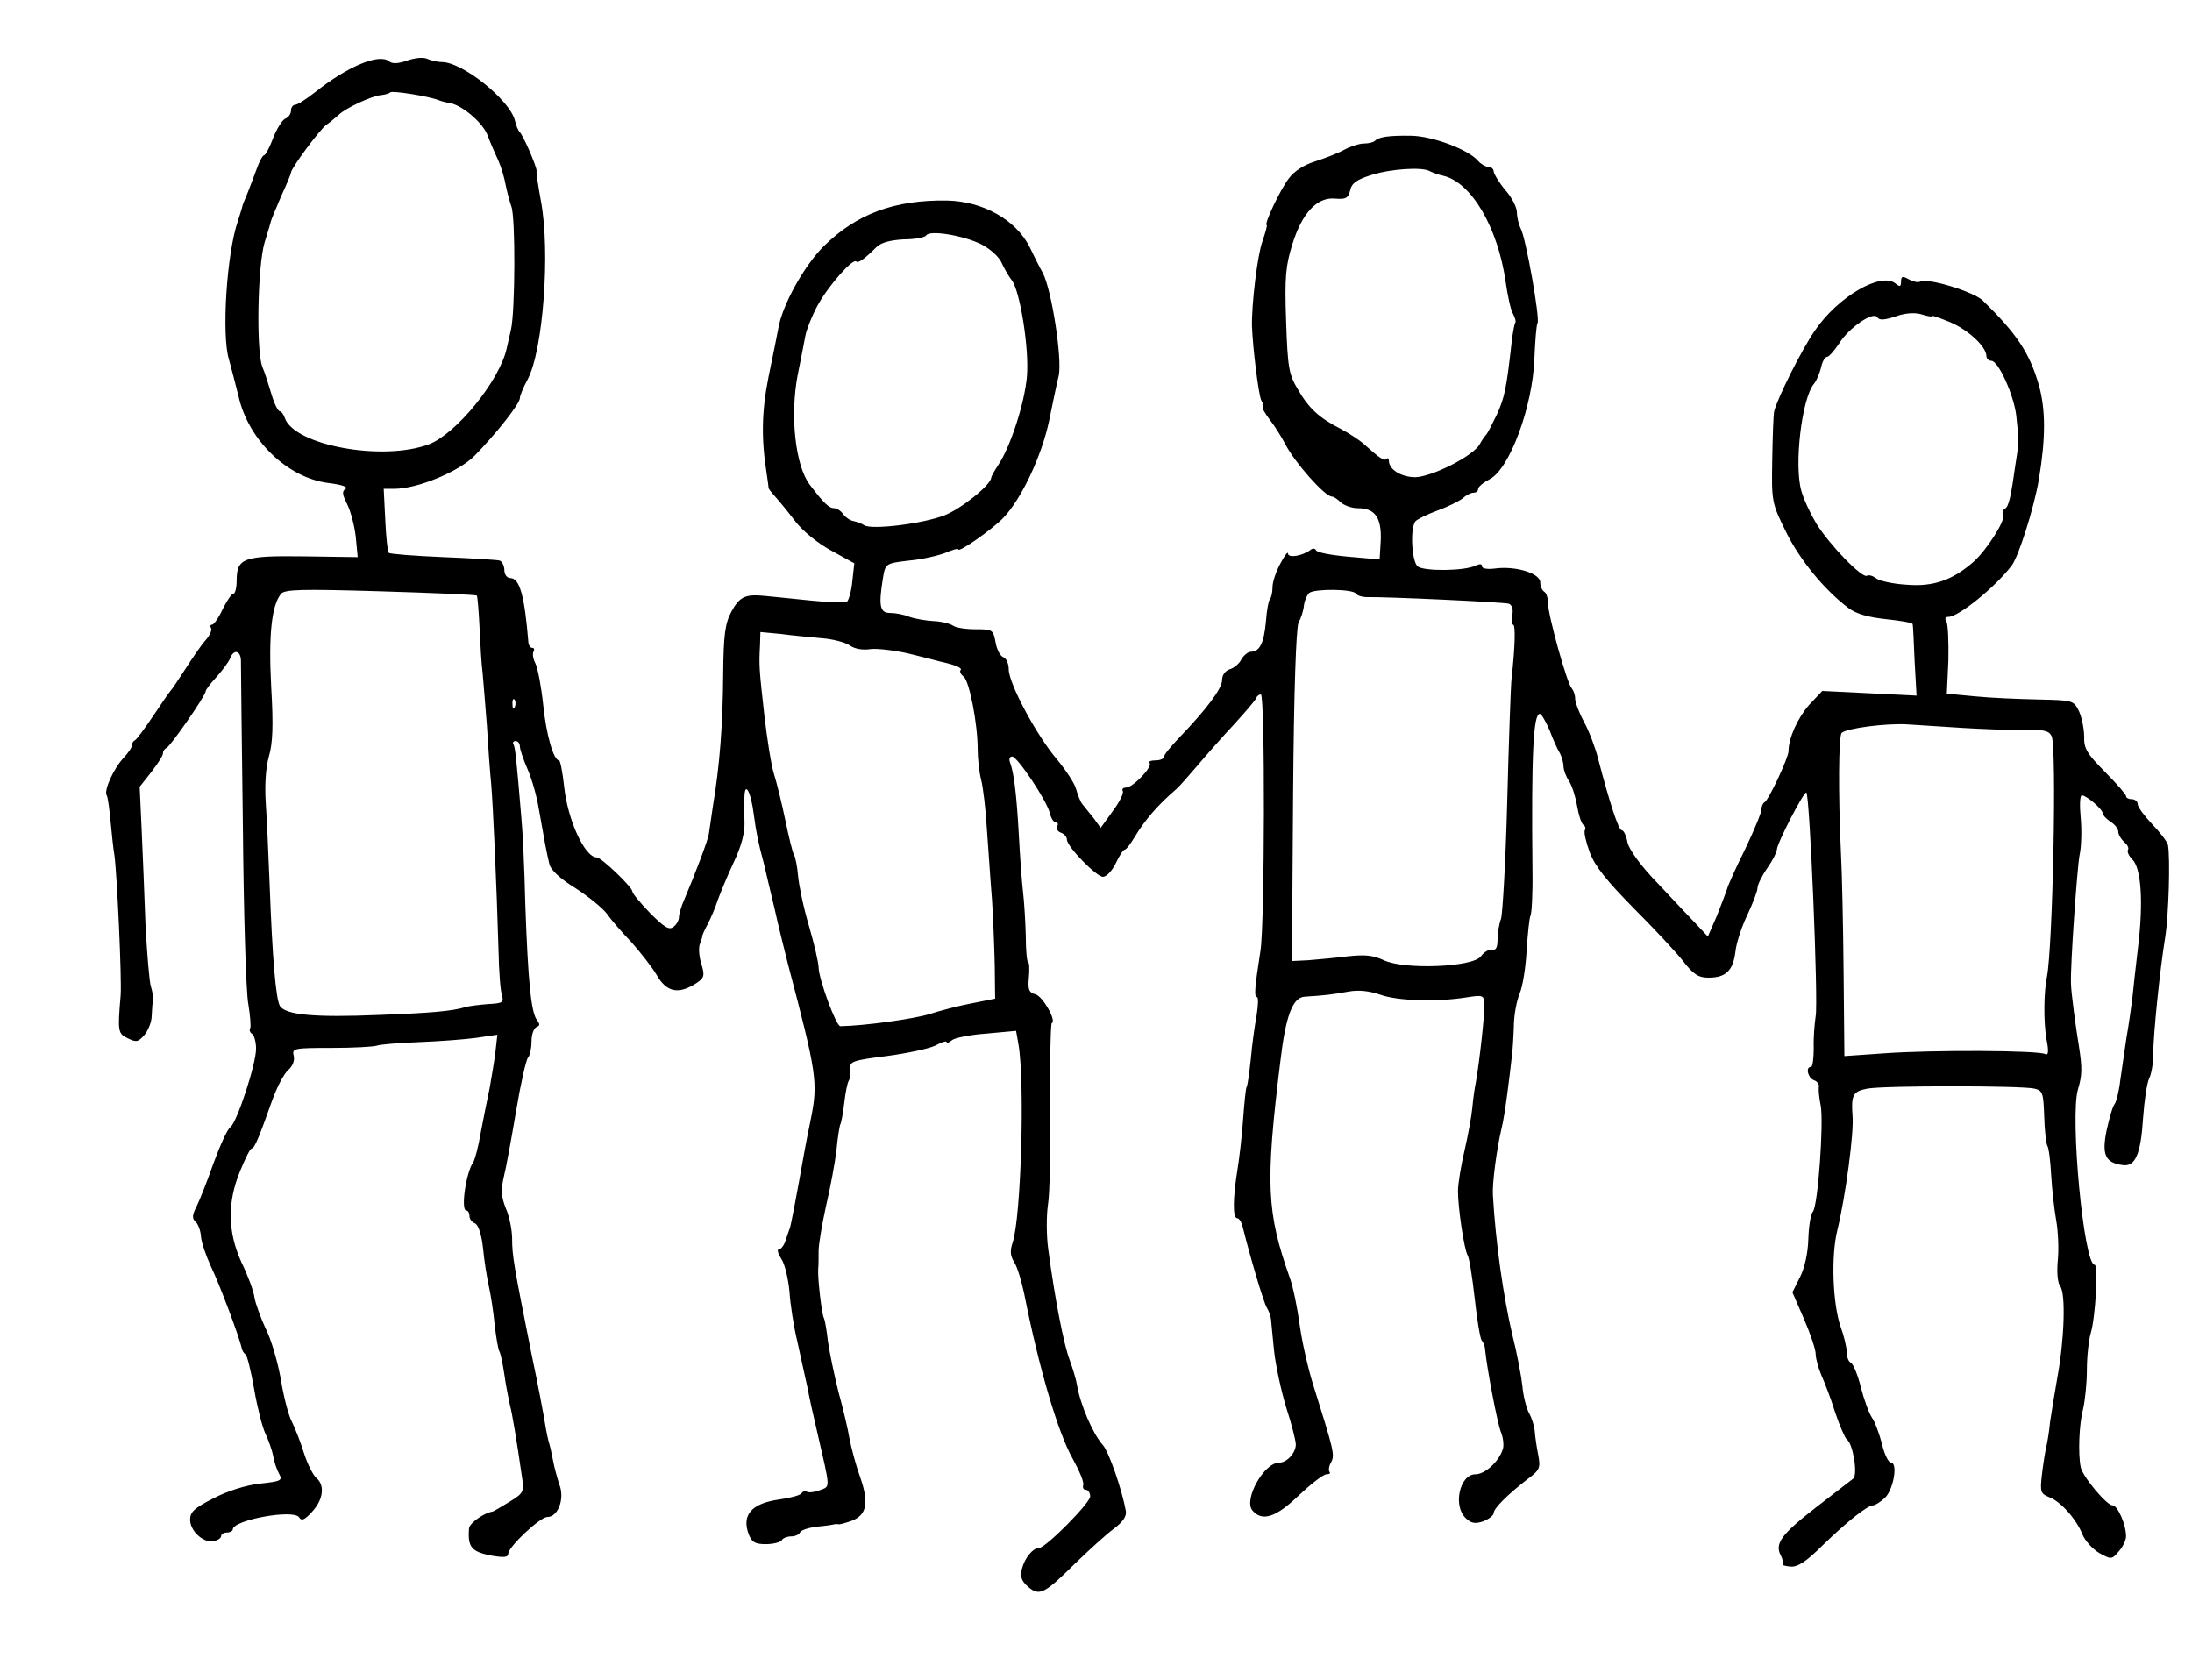 <?xml version="1.0" standalone="no"?>
<!DOCTYPE svg PUBLIC "-//W3C//DTD SVG 20010904//EN"
 "http://www.w3.org/TR/2001/REC-SVG-20010904/DTD/svg10.dtd">
<svg version="1.0" xmlns="http://www.w3.org/2000/svg"
 width="565pt" height="433pt" viewBox="0 0 565 433"
 preserveAspectRatio="xMidYMid meet">
<g transform="translate(0,433) scale(0.1,-0.1)"
fill="#000000" stroke="none">
<path d="M1050 4174 c-23 -8 -39 -9 -47 -2 -26 21 -107 -13 -190 -79 -23 -18
-46 -33 -52 -33 -6 0 -11 -7 -11 -15 0 -9 -7 -18 -15 -21 -7 -3 -22 -26 -31
-50 -9 -24 -20 -44 -23 -44 -4 0 -13 -17 -20 -37 -8 -21 -18 -49 -24 -63 -6
-14 -11 -27 -12 -30 0 -3 -6 -21 -12 -40 -29 -85 -42 -294 -23 -356 6 -21 17
-65 25 -96 25 -112 126 -210 232 -223 33 -4 51 -10 44 -15 -10 -6 -9 -14 4
-40 9 -18 19 -56 22 -84 l5 -52 -138 2 c-157 2 -174 -4 -174 -63 0 -18 -4 -33
-8 -33 -5 0 -17 -18 -28 -40 -10 -22 -23 -40 -27 -40 -5 0 -6 -4 -3 -9 3 -4
-3 -19 -14 -31 -11 -12 -34 -46 -52 -74 -18 -28 -35 -53 -38 -56 -3 -3 -23
-32 -45 -65 -22 -33 -43 -61 -47 -63 -5 -2 -8 -8 -8 -13 0 -6 -10 -20 -21 -32
-25 -26 -52 -84 -44 -97 3 -4 7 -35 10 -67 3 -32 7 -71 10 -88 7 -53 19 -319
16 -360 -8 -94 -7 -99 18 -111 22 -11 27 -10 43 8 10 12 19 34 19 50 1 15 2
34 3 41 1 6 -1 22 -5 34 -4 12 -10 84 -14 160 -3 76 -7 187 -10 247 l-5 108
30 38 c16 21 30 42 30 48 0 6 4 12 9 14 10 4 101 135 101 146 0 4 13 21 28 37
15 17 31 38 35 48 9 24 27 21 28 -5 0 -13 2 -205 5 -427 2 -222 8 -429 14
-459 5 -30 7 -58 5 -62 -3 -5 -1 -11 5 -15 5 -3 10 -21 10 -38 0 -40 -49 -189
-66 -202 -8 -5 -27 -48 -44 -94 -16 -46 -36 -96 -44 -112 -11 -21 -11 -30 -2
-38 6 -5 13 -22 14 -38 1 -15 13 -50 26 -78 21 -43 73 -181 79 -210 1 -5 5
-13 10 -16 4 -3 14 -43 22 -89 8 -47 21 -98 29 -115 8 -17 17 -42 20 -57 2
-14 9 -35 15 -46 10 -18 6 -20 -49 -26 -36 -4 -84 -19 -120 -38 -49 -25 -60
-35 -60 -55 0 -30 36 -62 62 -55 10 2 18 8 18 13 0 5 7 9 15 9 8 0 15 4 15 8
0 24 157 53 171 31 6 -10 14 -7 33 14 29 31 34 68 12 87 -8 6 -23 35 -32 63
-9 29 -23 65 -31 81 -9 16 -22 66 -29 110 -8 45 -25 104 -39 131 -13 28 -26
64 -29 80 -2 17 -17 57 -33 90 -36 78 -38 155 -4 237 13 32 26 58 30 58 7 0
19 29 53 125 12 33 30 68 41 77 12 11 17 25 14 37 -5 19 1 20 97 20 57 0 110
3 118 6 8 3 57 7 109 9 52 2 118 7 147 11 l54 8 -5 -44 c-3 -24 -10 -66 -15
-94 -6 -27 -16 -79 -23 -115 -6 -36 -15 -69 -19 -75 -19 -27 -33 -125 -18
-125 4 0 8 -6 8 -14 0 -8 6 -16 14 -19 9 -4 17 -28 21 -64 3 -32 10 -76 15
-98 5 -22 12 -67 15 -100 4 -33 9 -63 12 -68 3 -4 9 -32 13 -60 4 -29 11 -63
14 -77 6 -22 17 -87 32 -191 5 -34 3 -38 -33 -60 -21 -13 -40 -24 -43 -25 -22
-3 -60 -30 -61 -43 -4 -49 6 -61 60 -71 30 -5 41 -4 41 5 0 18 82 95 101 95
27 0 45 46 31 83 -6 18 -13 44 -16 60 -3 15 -7 35 -10 45 -3 9 -8 33 -11 52
-3 19 -18 100 -35 180 -45 225 -50 253 -50 297 0 22 -7 58 -16 78 -12 30 -13
47 -6 79 6 23 20 100 32 171 12 72 26 134 31 139 5 6 9 24 9 42 0 18 6 34 13
37 9 3 9 7 1 18 -15 19 -23 99 -30 297 -2 92 -7 192 -10 222 -13 155 -16 186
-21 192 -2 5 1 8 6 8 6 0 11 -6 11 -14 0 -7 9 -34 20 -59 11 -25 24 -71 29
-103 6 -33 13 -72 16 -89 3 -16 8 -40 11 -52 3 -15 28 -38 67 -62 34 -22 71
-52 82 -67 11 -16 39 -48 63 -73 23 -26 52 -63 64 -83 26 -46 57 -52 103 -22
20 13 22 19 13 49 -6 18 -8 42 -4 52 4 10 7 19 6 21 0 1 6 15 14 30 8 15 20
43 26 62 7 19 25 63 41 97 20 42 29 76 28 105 -1 24 -1 54 0 68 2 36 17 7 24
-50 7 -51 11 -70 26 -126 5 -21 17 -73 27 -114 9 -41 25 -106 35 -145 74 -281
78 -305 59 -399 -7 -33 -14 -70 -16 -81 -19 -107 -35 -192 -38 -200 -2 -5 -7
-20 -11 -32 -4 -13 -12 -23 -17 -23 -6 0 -3 -11 6 -25 9 -13 18 -52 21 -85 2
-33 11 -90 20 -127 8 -38 20 -90 26 -118 5 -27 16 -77 24 -110 36 -157 36
-145 8 -156 -13 -5 -28 -7 -33 -4 -5 3 -11 1 -14 -4 -3 -5 -29 -12 -58 -16
-71 -10 -97 -40 -78 -90 8 -20 16 -25 44 -25 19 0 38 5 41 10 3 6 15 10 25 10
10 0 20 5 22 10 2 6 21 12 43 15 22 2 42 5 45 6 3 1 8 1 12 0 4 0 19 4 33 9
39 15 45 46 23 110 -11 30 -23 75 -28 100 -4 25 -17 80 -29 123 -11 44 -23
102 -27 130 -3 28 -8 55 -10 59 -6 9 -17 106 -15 128 1 8 1 29 1 46 0 17 9 69
19 115 11 46 23 111 27 144 3 33 8 63 10 67 2 3 7 28 10 54 3 27 8 53 12 59 3
5 5 19 4 30 -3 19 6 22 93 33 53 7 109 19 126 27 16 9 29 13 29 9 0 -4 6 -1
14 5 7 6 47 14 89 17 l76 7 6 -34 c17 -96 7 -447 -15 -512 -7 -21 -6 -34 4
-50 8 -12 19 -49 26 -82 38 -192 87 -358 125 -425 17 -31 30 -61 27 -68 -2 -7
1 -12 7 -12 6 0 11 -8 11 -17 0 -17 -115 -133 -132 -133 -16 0 -37 -26 -44
-54 -5 -20 -1 -31 16 -46 29 -25 42 -18 120 59 36 35 81 76 100 90 24 18 34
32 32 46 -10 56 -44 153 -59 170 -26 29 -58 103 -67 155 -2 14 -11 43 -19 65
-15 39 -38 157 -55 284 -5 35 -5 87 -1 115 5 28 7 144 6 259 -1 114 1 208 4
210 13 5 -23 69 -42 74 -17 5 -20 12 -17 44 2 22 1 39 -2 39 -3 0 -6 30 -6 68
-1 37 -4 87 -7 112 -3 25 -8 92 -11 150 -6 107 -13 160 -23 186 -3 8 0 14 6
14 13 0 89 -113 97 -146 3 -13 10 -24 16 -24 5 0 6 -5 3 -10 -3 -6 1 -13 9
-16 9 -3 16 -11 16 -18 0 -18 76 -96 93 -96 9 0 24 16 33 35 9 19 19 35 23 35
4 0 15 15 26 33 25 42 59 82 107 123 7 6 31 33 53 59 22 26 65 75 95 107 30
33 57 64 58 69 2 5 7 9 12 9 11 0 10 -591 -1 -660 -15 -97 -17 -120 -9 -120 4
0 3 -21 -1 -47 -5 -27 -12 -77 -15 -113 -4 -36 -8 -68 -11 -72 -2 -4 -6 -43
-9 -85 -3 -43 -10 -102 -15 -132 -11 -69 -12 -121 0 -121 5 0 11 -10 14 -22
19 -77 54 -195 62 -208 5 -8 10 -21 11 -30 1 -8 4 -45 8 -82 4 -37 18 -102 31
-145 14 -43 25 -86 25 -96 0 -22 -23 -47 -43 -47 -39 0 -92 -95 -69 -123 25
-30 61 -18 119 38 32 30 64 55 72 55 8 0 11 3 8 6 -3 4 -2 15 4 25 10 19 7 30
-46 199 -13 41 -29 111 -35 155 -6 44 -17 98 -25 120 -60 170 -64 241 -25 558
14 120 32 166 63 168 50 3 74 6 112 13 27 5 54 2 83 -8 45 -16 145 -19 221 -7
44 7 46 6 47 -18 1 -24 -12 -144 -22 -201 -3 -14 -7 -43 -9 -65 -2 -22 -11
-71 -20 -110 -9 -38 -17 -86 -17 -105 0 -44 16 -151 25 -166 4 -6 12 -56 18
-110 6 -55 14 -103 18 -109 5 -5 9 -17 9 -25 4 -42 31 -188 41 -212 6 -15 8
-36 4 -45 -11 -32 -46 -63 -70 -63 -41 0 -59 -83 -24 -114 14 -13 24 -14 45
-7 14 6 26 15 26 21 0 12 36 48 88 88 31 23 33 29 27 61 -4 20 -8 47 -9 61 -1
14 -8 36 -15 48 -7 13 -15 45 -17 70 -3 26 -14 85 -26 132 -23 98 -43 237 -50
360 -2 29 10 120 22 170 5 19 11 60 15 90 4 30 9 71 11 90 3 19 5 57 6 84 0
28 7 66 15 85 8 19 16 70 18 113 3 43 7 83 10 88 3 6 6 58 5 117 -3 298 2 403
19 403 4 0 15 -19 25 -42 9 -24 21 -51 27 -60 5 -10 9 -25 9 -33 0 -9 6 -26
14 -38 8 -12 17 -41 21 -64 4 -24 11 -45 16 -49 5 -3 7 -9 4 -14 -3 -5 3 -31
13 -58 14 -36 44 -73 113 -143 52 -52 109 -113 127 -136 27 -35 40 -43 66 -43
44 0 63 18 69 66 2 22 16 65 31 96 14 30 26 61 26 69 0 8 11 31 25 51 14 20
25 42 25 48 0 16 71 153 76 147 9 -8 31 -540 24 -576 -3 -20 -6 -57 -5 -83 0
-27 -3 -48 -7 -48 -15 0 -8 -28 7 -34 9 -3 15 -11 13 -18 -1 -7 1 -29 5 -48 8
-44 -7 -256 -20 -273 -6 -6 -11 -39 -12 -72 -1 -36 -10 -75 -22 -98 l-19 -38
30 -69 c16 -37 30 -78 30 -90 0 -12 7 -36 14 -53 8 -18 25 -61 36 -97 12 -36
26 -67 30 -70 16 -10 29 -90 17 -101 -7 -5 -50 -39 -97 -75 -89 -69 -106 -93
-90 -123 5 -10 7 -20 5 -23 -2 -2 7 -5 21 -6 18 -1 40 13 83 56 63 61 115 102
129 102 5 0 18 8 29 18 23 19 36 92 17 92 -6 0 -17 21 -23 48 -7 26 -18 57
-26 68 -8 12 -21 48 -29 80 -8 32 -20 60 -26 62 -5 2 -10 14 -10 27 0 12 -7
42 -16 66 -20 59 -25 181 -8 249 21 86 43 251 39 294 -4 53 1 63 38 70 40 8
399 8 431 0 21 -5 23 -11 25 -71 1 -37 5 -71 8 -76 4 -6 8 -40 10 -76 2 -36 8
-89 13 -117 5 -28 7 -75 4 -103 -3 -32 0 -58 6 -66 15 -18 11 -138 -7 -235 -7
-41 -16 -94 -19 -116 -2 -23 -7 -53 -10 -65 -3 -13 -8 -45 -11 -71 -5 -44 -3
-48 19 -57 29 -11 70 -56 86 -97 7 -16 26 -37 43 -47 31 -17 32 -17 50 4 11
12 19 30 19 39 0 31 -22 80 -35 80 -15 0 -78 75 -82 99 -7 34 -4 111 6 148 5
21 10 67 10 102 0 36 5 78 10 95 12 39 20 176 10 176 -28 0 -64 381 -43 452
11 37 11 55 3 108 -9 54 -21 145 -21 165 -2 45 16 298 22 330 5 22 6 66 3 98
-3 31 -2 57 3 57 13 -1 54 -36 54 -47 0 -4 9 -14 20 -21 11 -7 20 -18 20 -26
0 -7 7 -19 15 -26 8 -7 13 -16 10 -20 -3 -5 2 -16 11 -25 23 -22 29 -110 15
-225 -6 -52 -13 -113 -15 -135 -3 -22 -9 -67 -15 -100 -5 -33 -12 -82 -16
-110 -3 -27 -10 -54 -14 -60 -5 -5 -14 -36 -21 -68 -13 -63 -4 -84 41 -90 33
-5 47 28 53 123 3 43 10 88 15 99 6 11 11 39 11 63 0 51 17 217 31 303 9 58
13 203 7 237 -2 9 -21 33 -41 54 -20 21 -37 44 -37 51 0 7 -7 13 -15 13 -8 0
-15 3 -15 8 0 4 -24 32 -54 62 -46 47 -55 60 -54 91 0 20 -6 49 -13 65 -14 29
-16 29 -104 31 -50 1 -123 4 -163 8 l-74 7 4 86 c1 48 -1 93 -5 100 -5 7 -3
12 5 12 27 0 122 78 163 132 18 23 58 150 70 221 18 107 18 182 0 245 -24 83
-57 132 -144 217 -23 23 -145 60 -162 49 -5 -3 -18 0 -29 6 -16 9 -20 8 -20
-6 0 -13 -3 -14 -14 -5 -37 31 -148 -33 -208 -121 -34 -49 -96 -173 -105 -208
-2 -8 -4 -64 -5 -125 -2 -108 -1 -112 35 -185 35 -72 99 -150 161 -197 20 -15
50 -24 98 -29 37 -4 68 -9 68 -13 1 -3 3 -46 5 -95 l5 -89 -121 6 -122 6 -34
-36 c-29 -33 -53 -85 -53 -119 0 -17 -52 -128 -62 -132 -4 -2 -8 -11 -8 -19 0
-8 -19 -54 -42 -102 -24 -48 -44 -93 -46 -101 -2 -7 -14 -38 -26 -69 l-24 -55
-28 30 c-16 17 -61 64 -100 106 -45 46 -74 87 -79 106 -3 18 -10 32 -15 32 -8
0 -31 70 -61 185 -7 28 -23 70 -36 94 -13 24 -23 51 -23 60 0 10 -4 21 -9 27
-12 12 -61 189 -61 219 0 13 -4 27 -10 30 -5 3 -10 14 -10 24 0 23 -62 42
-113 36 -22 -3 -37 -1 -37 5 0 7 -6 7 -17 2 -28 -14 -132 -15 -149 -2 -15 13
-20 96 -6 116 4 5 30 18 57 28 28 10 57 25 66 32 8 8 21 14 27 14 7 0 12 4 12
10 0 5 13 16 30 25 51 26 111 188 115 312 2 45 5 85 8 90 7 11 -30 219 -43
243 -5 10 -10 29 -10 42 0 13 -13 39 -30 58 -16 19 -29 41 -30 48 0 6 -6 12
-14 12 -7 0 -19 7 -26 15 -24 29 -117 64 -172 65 -58 1 -84 -3 -94 -13 -4 -4
-17 -7 -28 -7 -12 0 -34 -7 -51 -16 -16 -9 -50 -22 -75 -30 -29 -9 -54 -25
-68 -44 -23 -30 -65 -120 -57 -120 2 0 -3 -19 -11 -42 -13 -36 -28 -161 -27
-218 2 -57 17 -178 24 -192 6 -10 7 -18 4 -18 -3 0 5 -15 18 -32 14 -18 31
-46 40 -63 24 -47 102 -135 120 -135 5 0 15 -7 23 -15 9 -8 28 -15 44 -15 44
0 61 -24 59 -82 l-3 -50 -80 7 c-45 4 -83 11 -84 17 -3 5 -9 5 -15 0 -20 -15
-57 -21 -57 -9 0 7 -9 -5 -20 -26 -11 -20 -20 -47 -20 -60 0 -13 -3 -27 -6
-30 -4 -4 -9 -30 -11 -59 -5 -55 -16 -78 -39 -78 -7 0 -18 -9 -24 -19 -5 -11
-19 -23 -30 -26 -12 -4 -20 -15 -20 -28 0 -22 -40 -75 -112 -150 -21 -22 -38
-43 -38 -48 0 -5 -10 -9 -22 -9 -12 0 -18 -3 -15 -7 9 -9 -43 -63 -60 -63 -8
0 -12 -4 -9 -9 3 -5 -8 -28 -26 -52 l-31 -43 -18 25 c-11 13 -23 29 -29 36 -5
6 -12 23 -16 38 -3 14 -26 49 -50 78 -52 61 -124 195 -124 232 0 14 -6 28 -14
31 -8 3 -17 20 -20 39 -6 32 -8 33 -52 33 -25 0 -50 4 -57 9 -7 5 -29 11 -50
12 -20 1 -49 6 -63 11 -14 6 -36 10 -50 10 -26 0 -30 18 -18 91 6 36 7 37 67
44 34 3 76 13 94 20 18 8 33 12 33 9 0 -10 87 51 116 81 47 49 99 160 118 250
9 44 20 97 25 117 9 44 -18 219 -41 264 -9 16 -24 46 -34 67 -35 70 -120 118
-213 120 -135 2 -233 -34 -318 -118 -51 -51 -107 -152 -117 -212 -3 -16 -14
-72 -25 -124 -18 -90 -19 -160 -5 -249 3 -19 5 -36 5 -37 -1 -2 7 -12 17 -23
9 -10 33 -39 52 -64 20 -26 60 -58 94 -76 l58 -32 -5 -45 c-2 -25 -9 -48 -13
-53 -5 -4 -47 -3 -94 2 -47 5 -100 10 -119 12 -50 5 -65 -2 -86 -41 -16 -30
-20 -58 -21 -162 -1 -131 -9 -234 -26 -336 -5 -33 -10 -67 -11 -75 -2 -15 -36
-105 -63 -168 -8 -18 -14 -39 -14 -46 0 -8 -6 -19 -14 -25 -11 -9 -23 -2 -60
35 -25 26 -46 51 -46 56 0 11 -80 88 -92 88 -31 0 -75 97 -84 183 -4 37 -10
67 -13 67 -14 0 -33 65 -41 144 -5 47 -14 94 -20 106 -6 11 -8 25 -5 30 3 6 2
10 -3 10 -5 0 -9 6 -10 13 -10 124 -23 167 -47 167 -8 0 -15 9 -15 20 0 11 -6
23 -12 25 -7 2 -73 6 -147 9 -73 3 -136 8 -139 11 -3 3 -7 41 -9 85 l-4 80 27
0 c60 0 166 44 207 85 54 55 117 134 117 149 0 6 9 28 20 48 40 75 59 330 34
461 -7 38 -12 72 -11 76 2 8 -35 94 -44 101 -3 3 -9 16 -12 30 -14 53 -135
150 -188 150 -11 0 -28 4 -37 8 -10 5 -32 3 -52 -4z m80 -102 c8 -3 20 -6 25
-7 31 -2 87 -48 101 -82 8 -21 21 -51 29 -68 7 -16 15 -43 18 -60 3 -16 10
-42 15 -57 11 -27 10 -271 -1 -318 -3 -14 -8 -35 -11 -48 -18 -83 -130 -220
-200 -247 -119 -45 -348 -3 -372 68 -3 9 -9 17 -13 17 -4 0 -14 19 -21 43 -7
23 -17 56 -24 72 -16 43 -12 259 6 320 9 28 16 53 17 57 1 4 13 32 26 63 14
30 25 57 25 60 0 11 74 111 91 123 10 7 24 19 32 26 17 17 85 49 110 51 10 1
20 4 23 7 5 5 99 -10 124 -20z m2555 -183 c6 -3 21 -9 35 -12 73 -17 141 -134
161 -274 5 -35 13 -73 19 -82 5 -10 8 -20 6 -22 -2 -2 -7 -26 -10 -54 -13
-117 -18 -140 -38 -184 -12 -25 -24 -48 -27 -51 -3 -3 -11 -14 -17 -25 -16
-30 -123 -84 -166 -85 -36 0 -68 20 -68 42 0 6 -3 9 -6 5 -6 -6 -18 2 -58 38
-12 11 -40 29 -61 40 -55 28 -82 53 -110 102 -23 38 -26 56 -30 176 -4 113 -1
142 16 197 25 81 64 123 111 118 27 -2 33 1 38 21 4 19 17 28 55 40 50 16 131
21 150 10z m-1155 -189 c23 -12 46 -33 52 -48 7 -15 18 -34 25 -43 22 -26 46
-177 40 -249 -6 -69 -42 -180 -73 -227 -10 -15 -19 -31 -19 -34 -1 -19 -77
-80 -120 -97 -56 -22 -187 -38 -207 -26 -7 5 -20 9 -28 11 -8 1 -20 9 -26 17
-6 9 -17 16 -23 16 -14 0 -27 12 -64 61 -37 49 -51 177 -31 282 8 40 17 85 20
102 3 16 17 51 31 77 27 50 91 123 100 114 5 -5 21 6 52 37 12 12 36 18 70 20
29 0 55 5 58 10 9 15 97 0 143 -23z m2450 -185 c0 3 21 -5 48 -16 46 -20 91
-62 92 -86 0 -7 6 -13 13 -13 18 0 58 -89 64 -141 7 -64 7 -69 -1 -119 -13
-92 -18 -115 -28 -121 -6 -4 -8 -11 -5 -16 8 -12 -41 -89 -75 -120 -54 -48
-105 -66 -174 -60 -35 2 -71 10 -79 17 -8 6 -18 9 -23 6 -12 -7 -95 78 -130
134 -15 25 -33 63 -39 85 -19 67 1 236 32 275 7 8 15 27 19 43 3 15 10 27 15
27 5 0 19 16 31 34 25 41 89 85 99 68 5 -8 18 -7 46 2 24 9 49 11 67 6 15 -5
28 -7 28 -5z m-3751 -720 c2 -3 5 -40 7 -82 2 -43 5 -96 8 -118 2 -22 7 -83
11 -135 3 -52 8 -120 11 -150 5 -57 14 -261 19 -431 1 -53 5 -105 9 -115 5
-18 1 -20 -36 -22 -24 -2 -50 -5 -59 -8 -33 -10 -87 -15 -223 -20 -165 -7
-242 0 -255 24 -10 20 -19 121 -26 312 -3 74 -7 169 -10 210 -3 48 0 91 8 120
10 34 12 79 6 180 -7 133 1 209 25 239 9 12 52 13 255 7 135 -4 247 -9 250
-11z m2266 5 c3 -5 16 -9 28 -9 52 1 353 -13 366 -17 8 -3 12 -14 9 -29 -3
-14 -2 -25 2 -25 7 0 5 -60 -4 -140 -2 -19 -7 -161 -11 -315 -4 -154 -12 -290
-16 -303 -5 -13 -9 -37 -9 -53 0 -21 -4 -29 -14 -27 -8 2 -21 -6 -29 -17 -21
-28 -197 -35 -250 -10 -28 13 -49 15 -94 10 -32 -4 -77 -8 -101 -10 l-42 -2 3
426 c2 274 8 433 14 446 6 11 13 31 14 45 2 14 9 28 14 32 15 11 113 10 120
-2z m-1377 -115 c29 -2 62 -11 73 -19 13 -9 34 -12 53 -9 17 2 60 -3 96 -11
36 -9 73 -18 83 -21 41 -9 58 -17 53 -22 -3 -4 0 -11 8 -17 15 -13 36 -122 36
-187 0 -24 4 -60 9 -79 5 -19 12 -78 15 -130 4 -52 9 -133 13 -180 3 -47 6
-123 7 -169 l1 -85 -60 -12 c-33 -6 -82 -19 -110 -28 -39 -12 -166 -30 -229
-31 -11 0 -55 120 -56 151 0 12 -11 60 -25 108 -14 47 -26 105 -28 129 -2 24
-7 49 -11 55 -3 5 -13 45 -22 89 -9 43 -22 96 -29 118 -7 22 -18 91 -25 153
-13 117 -14 125 -11 180 l1 33 53 -5 c28 -4 76 -8 105 -11z m-791 -177 c-3 -8
-6 -5 -6 6 -1 11 2 17 5 13 3 -3 4 -12 1 -19z m3728 -54 c50 -3 120 -6 157 -5
55 1 69 -2 76 -16 14 -26 3 -547 -12 -621 -8 -39 -9 -115 -1 -161 6 -30 5 -42
-3 -38 -14 10 -296 11 -417 2 l-101 -7 -2 214 c-1 117 -4 258 -7 313 -7 149
-6 298 2 306 13 12 114 25 168 22 28 -2 91 -6 140 -9z"/>
</g>
</svg>
